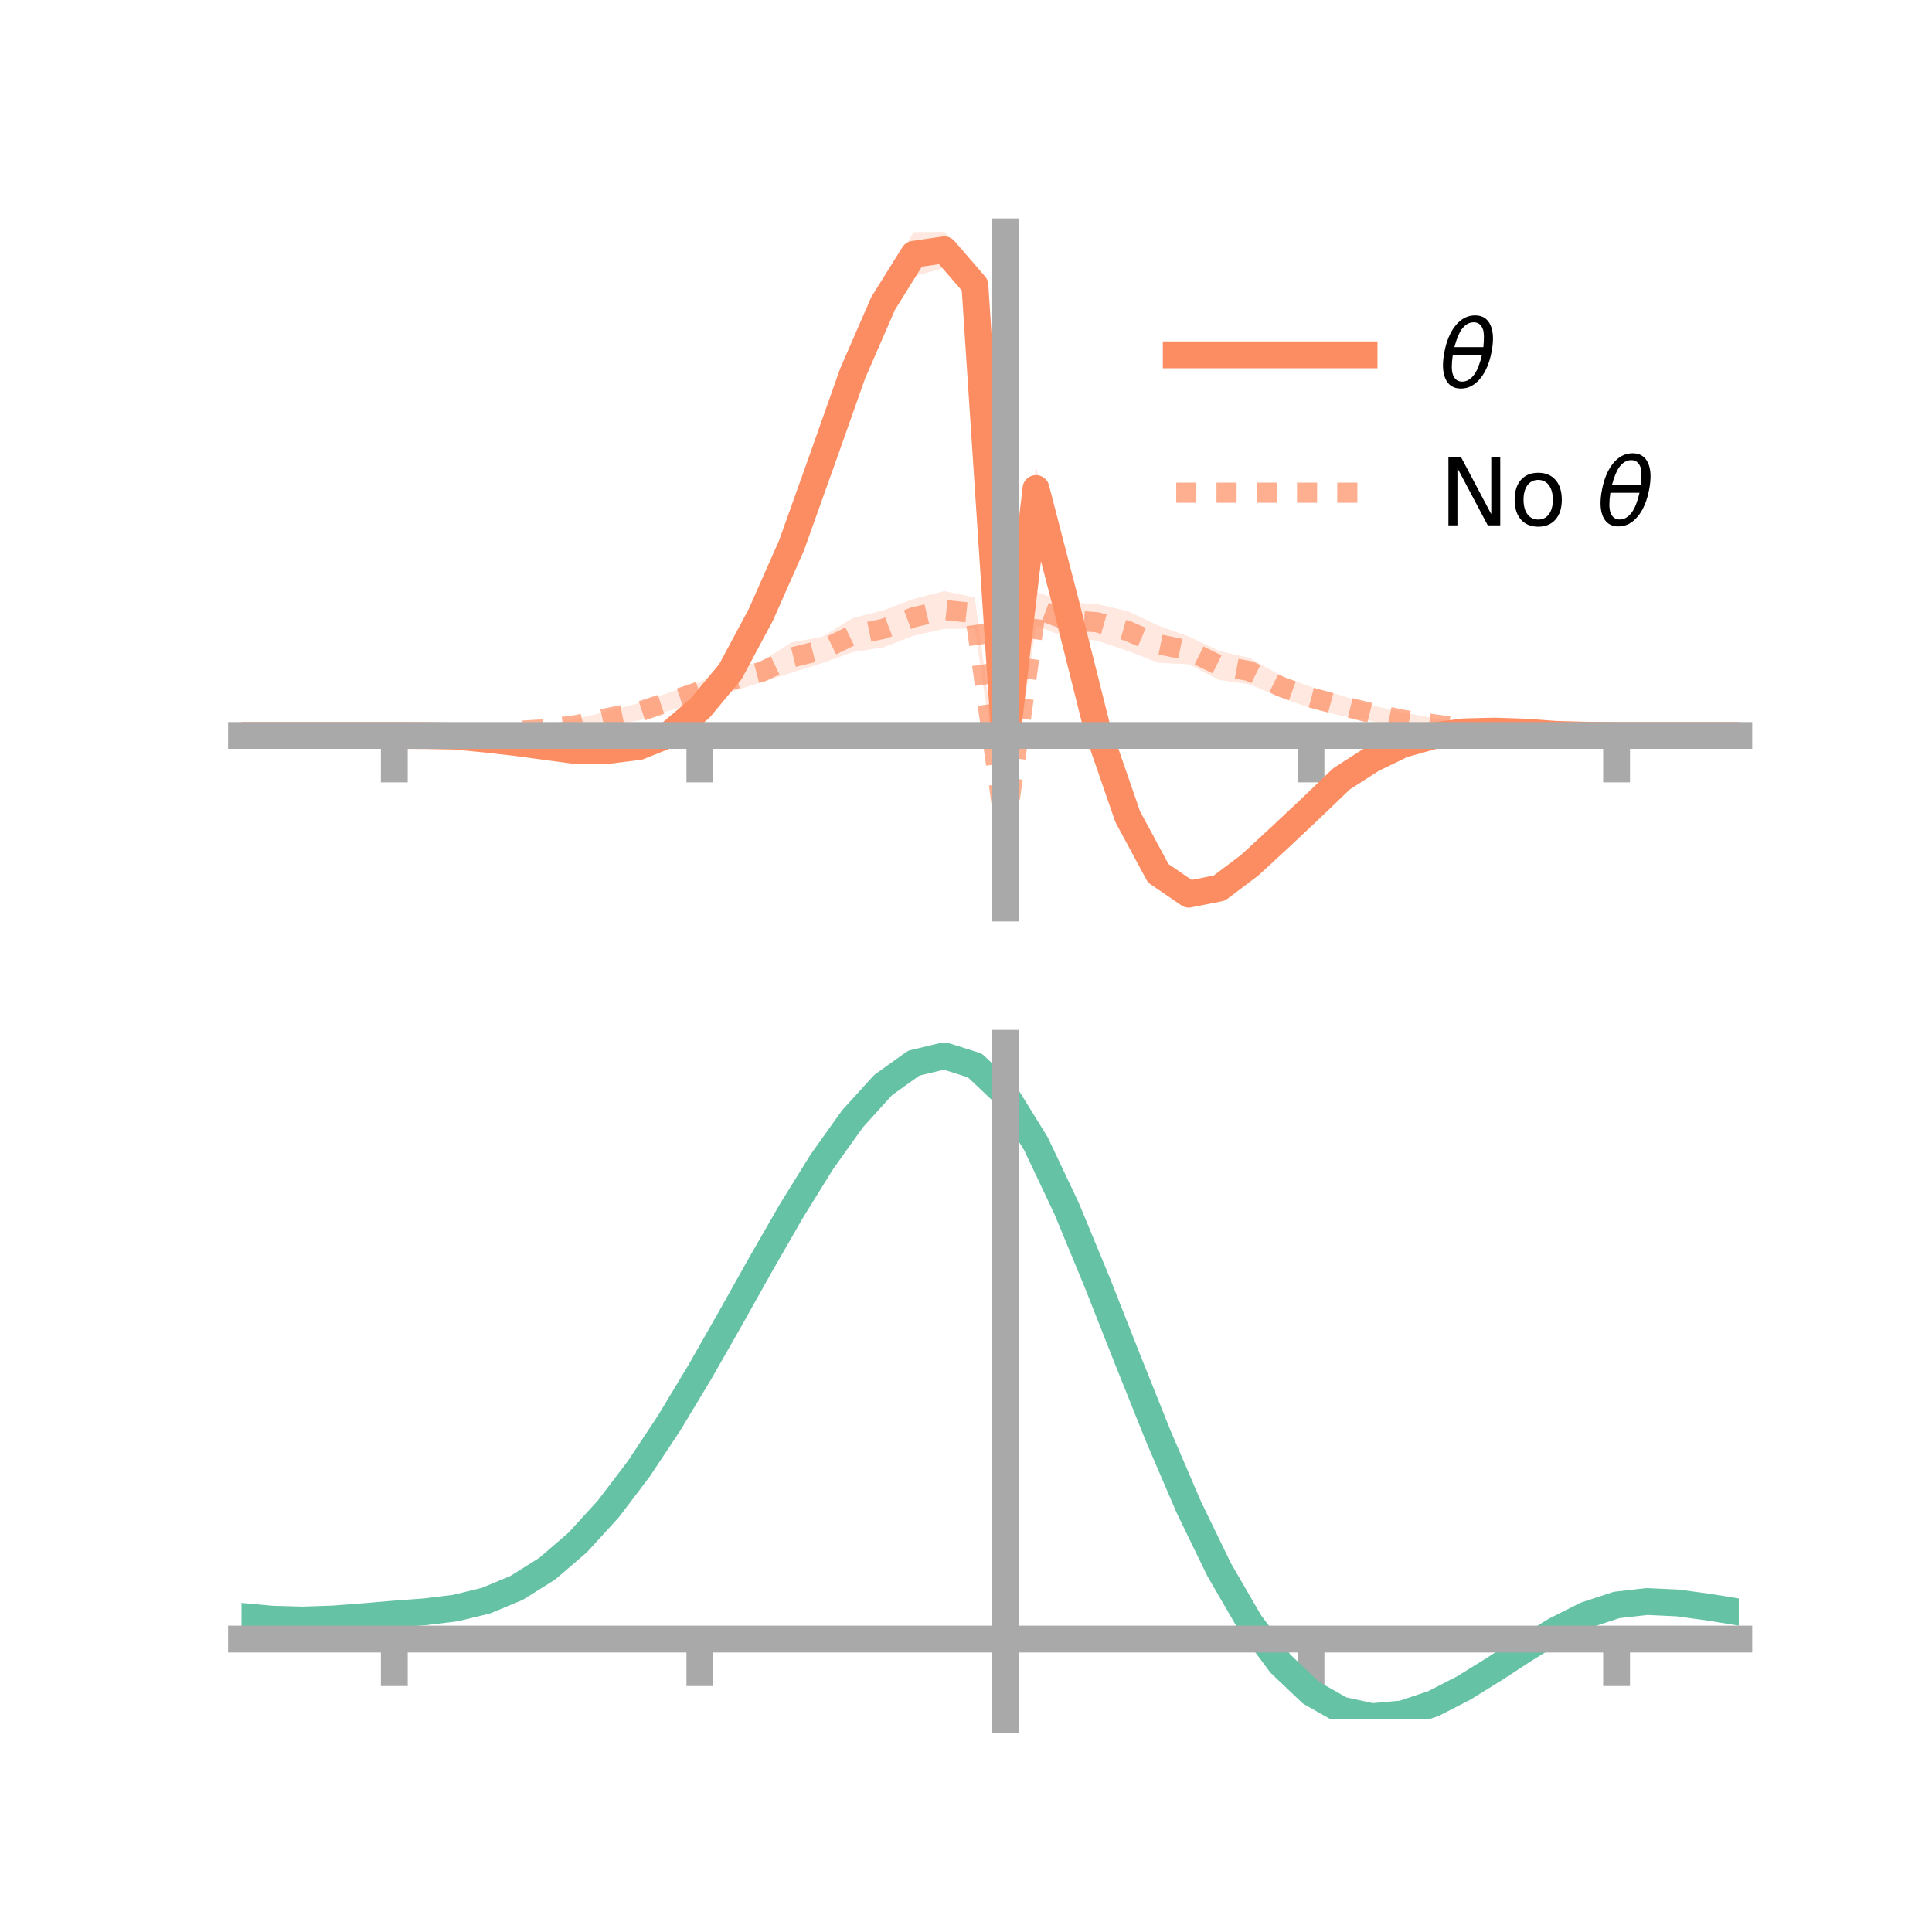 <?xml version="1.0" encoding="utf-8" standalone="no"?>
<!DOCTYPE svg PUBLIC "-//W3C//DTD SVG 1.1//EN"
  "http://www.w3.org/Graphics/SVG/1.1/DTD/svg11.dtd">
<!-- Created with matplotlib (https://matplotlib.org/) -->
<svg height="144pt" version="1.1" viewBox="0 0 144 144" width="144pt" xmlns="http://www.w3.org/2000/svg" xmlns:xlink="http://www.w3.org/1999/xlink">
 <defs>
  <style type="text/css">*{stroke-linecap:butt;stroke-linejoin:round;}</style>
 </defs>
 <g id="figure_1">
  <g id="patch_1">
   <path d="M 0 144 
L 144 144 
L 144 0 
L 0 0 
z
" style="fill:none;"/>
  </g>
  <g id="axes_1">
   <g id="patch_2">
    <path d="M 18 67.68 
L 129.6 67.68 
L 129.6 17.28 
L 18 17.28 
z
" style="fill:none;"/>
   </g>
   <g id="PolyCollection_1">
    <path clip-path="url(#pe8981b5d41)" d="M 18 54.816 
L 18 54.816 
L 20.278 54.816 
L 22.555 54.816 
L 24.833 54.816 
L 27.11 54.816 
L 29.388 54.816 
L 31.665 54.791 
L 33.943 54.784 
L 36.22 54.991 
L 38.498 55.188 
L 40.776 55.486 
L 43.053 55.751 
L 45.331 55.655 
L 47.608 55.35 
L 49.886 54.394 
L 52.163 52.403 
L 54.441 49.414 
L 56.718 45.016 
L 58.996 39.78 
L 61.273 33.153 
L 63.551 26.608 
L 65.829 20.978 
L 68.106 17.302 
L 70.384 17.28 
L 72.661 19.715 
L 74.939 55.405 
L 77.216 34.777 
L 79.494 43.722 
L 81.771 53.026 
L 84.049 59.412 
L 86.327 64.07 
L 88.604 65.615 
L 90.882 65.319 
L 93.159 63.69 
L 95.437 61.829 
L 97.714 59.773 
L 99.992 57.653 
L 102.269 56.302 
L 104.547 55.198 
L 106.824 54.604 
L 109.102 54.355 
L 111.38 54.318 
L 113.657 54.453 
L 115.935 54.655 
L 118.212 54.755 
L 120.49 54.816 
L 122.767 54.816 
L 125.045 54.816 
L 127.322 54.816 
L 129.6 54.816 
L 129.6 54.816 
L 129.6 54.816 
L 127.322 54.816 
L 125.045 54.816 
L 122.767 54.816 
L 120.49 54.816 
L 118.212 54.834 
L 115.935 54.811 
L 113.657 54.682 
L 111.38 54.667 
L 109.102 54.744 
L 106.824 55.087 
L 104.547 55.766 
L 102.269 56.871 
L 99.992 58.442 
L 97.714 60.698 
L 95.437 62.921 
L 93.159 65.267 
L 90.882 67.071 
L 88.604 67.68 
L 86.327 66.115 
L 84.049 62.314 
L 81.771 55.523 
L 79.494 46.666 
L 77.216 38.052 
L 74.939 56.213 
L 72.661 22.788 
L 70.384 19.963 
L 68.106 20.609 
L 65.829 24.235 
L 63.551 29.066 
L 61.273 35.404 
L 58.996 41.529 
L 56.718 46.59 
L 54.441 50.705 
L 52.163 53.192 
L 49.886 55.078 
L 47.608 55.947 
L 45.331 56.202 
L 43.053 56.173 
L 40.776 55.829 
L 38.498 55.511 
L 36.22 55.194 
L 33.943 54.95 
L 31.665 54.854 
L 29.388 54.816 
L 27.11 54.816 
L 24.833 54.816 
L 22.555 54.816 
L 20.278 54.816 
L 18 54.816 
z
" style="fill:#fc8d62;fill-opacity:0.2;"/>
   </g>
   <g id="PolyCollection_2">
    <path clip-path="url(#pe8981b5d41)" d="M 18 54.816 
L 18 54.816 
L 20.278 54.816 
L 22.555 54.816 
L 24.833 54.816 
L 27.11 54.816 
L 29.388 54.816 
L 31.665 54.777 
L 33.943 54.657 
L 36.22 54.551 
L 38.498 54.237 
L 40.776 54.005 
L 43.053 53.563 
L 45.331 53 
L 47.608 52.405 
L 49.886 51.616 
L 52.163 50.812 
L 54.441 49.804 
L 56.718 49.323 
L 58.996 47.88 
L 61.273 47.467 
L 63.551 46.072 
L 65.829 45.497 
L 68.106 44.636 
L 70.384 44.055 
L 72.661 44.539 
L 74.939 61.585 
L 77.216 44.101 
L 79.494 44.918 
L 81.771 45.016 
L 84.049 45.549 
L 86.327 46.626 
L 88.604 47.442 
L 90.882 48.519 
L 93.159 49.041 
L 95.437 50.354 
L 97.714 51.195 
L 99.992 51.843 
L 102.269 52.578 
L 104.547 53.094 
L 106.824 53.524 
L 109.102 53.935 
L 111.38 54.359 
L 113.657 54.569 
L 115.935 54.719 
L 118.212 54.776 
L 120.49 54.816 
L 122.767 54.816 
L 125.045 54.816 
L 127.322 54.816 
L 129.6 54.816 
L 129.6 54.816 
L 129.6 54.816 
L 127.322 54.816 
L 125.045 54.816 
L 122.767 54.816 
L 120.49 54.816 
L 118.212 54.848 
L 115.935 54.899 
L 113.657 54.86 
L 111.38 54.851 
L 109.102 54.637 
L 106.824 54.43 
L 104.547 54.194 
L 102.269 53.756 
L 99.992 53.357 
L 97.714 52.787 
L 95.437 51.985 
L 93.159 51.009 
L 90.882 50.685 
L 88.604 49.513 
L 86.327 49.395 
L 84.049 48.509 
L 81.771 47.745 
L 79.494 47.519 
L 77.216 46.635 
L 74.939 62.302 
L 72.661 46.865 
L 70.384 46.873 
L 68.106 47.375 
L 65.829 48.252 
L 63.551 48.607 
L 61.273 49.427 
L 58.996 50.141 
L 56.718 50.868 
L 54.441 51.58 
L 52.163 52.231 
L 49.886 52.98 
L 47.608 53.708 
L 45.331 54.01 
L 43.053 54.49 
L 40.776 54.684 
L 38.498 54.73 
L 36.22 54.893 
L 33.943 54.861 
L 31.665 54.838 
L 29.388 54.816 
L 27.11 54.816 
L 24.833 54.816 
L 22.555 54.816 
L 20.278 54.816 
L 18 54.816 
z
" style="fill:#fc8d62;fill-opacity:0.2;"/>
   </g>
   <g id="matplotlib.axis_1">
    <g id="xtick_1">
     <g id="line2d_1">
      <defs>
       <path d="M 0 0 
L 0 3.5 
" id="m5c39bede13" style="stroke:#a9a9a9;stroke-width:2;"/>
      </defs>
      <g>
       <use style="fill:#a9a9a9;stroke:#a9a9a9;stroke-width:2;" x="29.388" xlink:href="#m5c39bede13" y="54.816"/>
      </g>
     </g>
    </g>
    <g id="xtick_2">
     <g id="line2d_2">
      <g>
       <use style="fill:#a9a9a9;stroke:#a9a9a9;stroke-width:2;" x="52.163" xlink:href="#m5c39bede13" y="54.816"/>
      </g>
     </g>
    </g>
    <g id="xtick_3">
     <g id="line2d_3">
      <g>
       <use style="fill:#a9a9a9;stroke:#a9a9a9;stroke-width:2;" x="74.939" xlink:href="#m5c39bede13" y="54.816"/>
      </g>
     </g>
    </g>
    <g id="xtick_4">
     <g id="line2d_4">
      <g>
       <use style="fill:#a9a9a9;stroke:#a9a9a9;stroke-width:2;" x="97.714" xlink:href="#m5c39bede13" y="54.816"/>
      </g>
     </g>
    </g>
    <g id="xtick_5">
     <g id="line2d_5">
      <g>
       <use style="fill:#a9a9a9;stroke:#a9a9a9;stroke-width:2;" x="120.49" xlink:href="#m5c39bede13" y="54.816"/>
      </g>
     </g>
    </g>
   </g>
   <g id="matplotlib.axis_2"/>
   <g id="line2d_6">
    <path clip-path="url(#pe8981b5d41)" d="M 18 54.816 
L 20.278 54.816 
L 22.555 54.816 
L 24.833 54.816 
L 27.11 54.816 
L 29.388 54.816 
L 31.665 54.823 
L 33.943 54.867 
L 36.22 55.092 
L 38.498 55.35 
L 40.776 55.657 
L 43.053 55.962 
L 45.331 55.929 
L 47.608 55.648 
L 49.886 54.736 
L 52.163 52.798 
L 54.441 50.06 
L 56.718 45.803 
L 58.996 40.654 
L 61.273 34.279 
L 63.551 27.837 
L 65.829 22.606 
L 68.106 18.955 
L 70.384 18.622 
L 72.661 21.252 
L 74.939 55.809 
L 77.216 36.414 
L 79.494 45.194 
L 81.771 54.274 
L 84.049 60.863 
L 86.327 65.092 
L 88.604 66.647 
L 90.882 66.195 
L 93.159 64.478 
L 95.437 62.375 
L 97.714 60.235 
L 99.992 58.048 
L 102.269 56.586 
L 104.547 55.482 
L 106.824 54.846 
L 109.102 54.55 
L 111.38 54.493 
L 113.657 54.568 
L 115.935 54.733 
L 118.212 54.795 
L 120.49 54.816 
L 122.767 54.816 
L 125.045 54.816 
L 127.322 54.816 
L 129.6 54.816 
" style="fill:none;stroke:#fc8d62;stroke-linecap:square;stroke-width:2;"/>
   </g>
   <g id="line2d_7">
    <path clip-path="url(#pe8981b5d41)" d="M 18 54.816 
L 20.278 54.816 
L 22.555 54.816 
L 24.833 54.816 
L 27.11 54.816 
L 29.388 54.816 
L 31.665 54.807 
L 33.943 54.759 
L 36.22 54.722 
L 38.498 54.483 
L 40.776 54.345 
L 43.053 54.026 
L 45.331 53.505 
L 47.608 53.057 
L 49.886 52.298 
L 52.163 51.521 
L 54.441 50.692 
L 56.718 50.096 
L 58.996 49.01 
L 61.273 48.447 
L 63.551 47.34 
L 65.829 46.875 
L 68.106 46.006 
L 70.384 45.464 
L 72.661 45.702 
L 74.939 61.943 
L 77.216 45.368 
L 79.494 46.218 
L 81.771 46.381 
L 84.049 47.029 
L 86.327 48.011 
L 88.604 48.477 
L 90.882 49.602 
L 93.159 50.025 
L 95.437 51.17 
L 97.714 51.991 
L 99.992 52.6 
L 102.269 53.167 
L 104.547 53.644 
L 106.824 53.977 
L 109.102 54.286 
L 111.38 54.605 
L 113.657 54.714 
L 115.935 54.809 
L 118.212 54.812 
L 120.49 54.816 
L 122.767 54.816 
L 125.045 54.816 
L 127.322 54.816 
L 129.6 54.816 
" style="fill:none;stroke:#fc8d62;stroke-dasharray:1.5,1.5;stroke-dashoffset:0;stroke-opacity:0.7;stroke-width:1.5;"/>
   </g>
   <g id="patch_3">
    <path d="M 74.939 67.68 
L 74.939 17.28 
" style="fill:none;stroke:#a9a9a9;stroke-linecap:square;stroke-linejoin:miter;stroke-width:2;"/>
   </g>
   <g id="patch_4">
    <path d="M 129.6 67.68 
L 129.6 17.28 
" style="fill:none;"/>
   </g>
   <g id="patch_5">
    <path d="M 18 54.816 
L 129.6 54.816 
" style="fill:none;stroke:#a9a9a9;stroke-linecap:square;stroke-linejoin:miter;stroke-width:2;"/>
   </g>
   <g id="patch_6">
    <path d="M 18 17.28 
L 129.6 17.28 
" style="fill:none;"/>
   </g>
   <g id="legend_1">
    <g id="line2d_8">
     <path d="M 87.67 26.449 
L 101.67 26.449 
" style="fill:none;stroke:#fc8d62;stroke-linecap:square;stroke-width:2;"/>
    </g>
    <g id="line2d_9"/>
    <g id="text_1">
     <!-- $\theta$ -->
     <g transform="translate(107.27 28.899)scale(0.07 -0.07)">
      <defs>
       <path d="M 45.516 34.672 
L 14.453 34.672 
Q 12.359 20.062 14.5 13.875 
Q 17.188 6.25 24.469 6.25 
Q 31.781 6.25 37.359 13.922 
Q 42.234 20.656 45.516 34.672 
z
M 47.016 42.969 
Q 48.344 56.844 46.625 61.719 
Q 43.953 69.438 36.766 69.438 
Q 29.297 69.438 23.828 61.812 
Q 19.531 55.672 16.156 42.969 
z
M 38.188 76.766 
Q 49.906 76.766 54.594 66.406 
Q 59.281 56.109 55.719 37.844 
Q 52.203 19.625 43.453 9.281 
Q 34.766 -1.125 23.047 -1.125 
Q 11.281 -1.125 6.641 9.281 
Q 2 19.625 5.516 37.844 
Q 9.078 56.109 17.719 66.406 
Q 26.422 76.766 38.188 76.766 
z
" id="DejaVuSans-Oblique-952"/>
      </defs>
      <use transform="translate(0 0.234)" xlink:href="#DejaVuSans-Oblique-952"/>
     </g>
    </g>
    <g id="line2d_10">
     <path d="M 87.67 36.724 
L 101.67 36.724 
" style="fill:none;stroke:#fc8d62;stroke-dasharray:1.5,1.5;stroke-dashoffset:0;stroke-opacity:0.7;stroke-width:1.5;"/>
    </g>
    <g id="line2d_11"/>
    <g id="text_2">
     <!-- No $\theta$ -->
     <g transform="translate(107.27 39.174)scale(0.07 -0.07)">
      <defs>
       <path d="M 9.812 72.906 
L 23.094 72.906 
L 55.422 11.922 
L 55.422 72.906 
L 64.984 72.906 
L 64.984 0 
L 51.703 0 
L 19.391 60.984 
L 19.391 0 
L 9.812 0 
z
" id="DejaVuSans-78"/>
       <path d="M 30.609 48.391 
Q 23.391 48.391 19.188 42.75 
Q 14.984 37.109 14.984 27.297 
Q 14.984 17.484 19.156 11.844 
Q 23.344 6.203 30.609 6.203 
Q 37.797 6.203 41.984 11.859 
Q 46.188 17.531 46.188 27.297 
Q 46.188 37.016 41.984 42.703 
Q 37.797 48.391 30.609 48.391 
z
M 30.609 56 
Q 42.328 56 49.016 48.375 
Q 55.719 40.766 55.719 27.297 
Q 55.719 13.875 49.016 6.219 
Q 42.328 -1.422 30.609 -1.422 
Q 18.844 -1.422 12.172 6.219 
Q 5.516 13.875 5.516 27.297 
Q 5.516 40.766 12.172 48.375 
Q 18.844 56 30.609 56 
z
" id="DejaVuSans-111"/>
       <path id="DejaVuSans-32"/>
      </defs>
      <use transform="translate(0 0.234)" xlink:href="#DejaVuSans-78"/>
      <use transform="translate(74.805 0.234)" xlink:href="#DejaVuSans-111"/>
      <use transform="translate(135.986 0.234)" xlink:href="#DejaVuSans-32"/>
      <use transform="translate(167.773 0.234)" xlink:href="#DejaVuSans-Oblique-952"/>
     </g>
    </g>
   </g>
  </g>
  <g id="axes_2">
   <g id="patch_7">
    <path d="M 18 128.16 
L 129.6 128.16 
L 129.6 77.76 
L 18 77.76 
z
" style="fill:none;"/>
   </g>
   <g id="PolyCollection_3">
    <path clip-path="url(#p1ed0c27e54)" d="M 18 120.515 
L 18 120.437 
L 20.278 120.655 
L 22.555 120.719 
L 24.833 120.635 
L 27.11 120.452 
L 29.388 120.25 
L 31.665 120.078 
L 33.943 119.795 
L 36.22 119.237 
L 38.498 118.279 
L 40.776 116.827 
L 43.053 114.833 
L 45.331 112.286 
L 47.608 109.219 
L 49.886 105.7 
L 52.163 101.831 
L 54.441 97.74 
L 56.718 93.583 
L 58.996 89.534 
L 61.273 85.782 
L 63.551 82.526 
L 65.829 79.97 
L 68.106 78.316 
L 70.384 77.76 
L 72.661 78.493 
L 74.939 80.682 
L 77.216 84.418 
L 79.494 89.301 
L 81.771 94.88 
L 84.049 100.739 
L 86.327 106.513 
L 88.604 111.901 
L 90.882 116.669 
L 93.159 120.652 
L 95.437 123.753 
L 97.714 125.941 
L 99.992 127.244 
L 102.269 127.739 
L 104.547 127.541 
L 106.824 126.789 
L 109.102 125.639 
L 111.38 124.251 
L 113.657 122.792 
L 115.935 121.419 
L 118.212 120.286 
L 120.49 119.544 
L 122.767 119.288 
L 125.045 119.4 
L 127.322 119.718 
L 129.6 120.1 
L 129.6 120.204 
L 129.6 120.204 
L 127.322 119.848 
L 125.045 119.549 
L 122.767 119.448 
L 120.49 119.709 
L 118.212 120.462 
L 115.935 121.622 
L 113.657 123.039 
L 111.38 124.55 
L 109.102 125.985 
L 106.824 127.173 
L 104.547 127.949 
L 102.269 128.16 
L 99.992 127.675 
L 97.714 126.393 
L 95.437 124.252 
L 93.159 121.236 
L 90.882 117.374 
L 88.604 112.756 
L 86.327 107.536 
L 84.049 101.937 
L 81.771 96.251 
L 79.494 90.83 
L 77.216 86.085 
L 74.939 82.455 
L 72.661 80.333 
L 70.384 79.627 
L 68.106 80.166 
L 65.829 81.764 
L 63.551 84.225 
L 61.273 87.352 
L 58.996 90.948 
L 56.718 94.823 
L 54.441 98.794 
L 52.163 102.698 
L 49.886 106.388 
L 47.608 109.743 
L 45.331 112.671 
L 43.053 115.108 
L 40.776 117.028 
L 38.498 118.436 
L 36.22 119.373 
L 33.943 119.919 
L 31.665 120.194 
L 29.388 120.356 
L 27.11 120.543 
L 24.833 120.707 
L 22.555 120.776 
L 20.278 120.714 
L 18 120.515 
z
" style="fill:#66c2a5;fill-opacity:0.2;"/>
   </g>
   <g id="matplotlib.axis_3">
    <g id="xtick_6">
     <g id="line2d_12">
      <g>
       <use style="fill:#a9a9a9;stroke:#a9a9a9;stroke-width:2;" x="29.388" xlink:href="#m5c39bede13" y="122.169"/>
      </g>
     </g>
    </g>
    <g id="xtick_7">
     <g id="line2d_13">
      <g>
       <use style="fill:#a9a9a9;stroke:#a9a9a9;stroke-width:2;" x="52.163" xlink:href="#m5c39bede13" y="122.169"/>
      </g>
     </g>
    </g>
    <g id="xtick_8">
     <g id="line2d_14">
      <g>
       <use style="fill:#a9a9a9;stroke:#a9a9a9;stroke-width:2;" x="74.939" xlink:href="#m5c39bede13" y="122.169"/>
      </g>
     </g>
    </g>
    <g id="xtick_9">
     <g id="line2d_15">
      <g>
       <use style="fill:#a9a9a9;stroke:#a9a9a9;stroke-width:2;" x="97.714" xlink:href="#m5c39bede13" y="122.169"/>
      </g>
     </g>
    </g>
    <g id="xtick_10">
     <g id="line2d_16">
      <g>
       <use style="fill:#a9a9a9;stroke:#a9a9a9;stroke-width:2;" x="120.49" xlink:href="#m5c39bede13" y="122.169"/>
      </g>
     </g>
    </g>
   </g>
   <g id="matplotlib.axis_4"/>
   <g id="line2d_17">
    <path clip-path="url(#p1ed0c27e54)" d="M 18 120.476 
L 20.278 120.685 
L 22.555 120.747 
L 24.833 120.671 
L 27.11 120.498 
L 29.388 120.303 
L 31.665 120.136 
L 33.943 119.857 
L 36.22 119.305 
L 38.498 118.357 
L 40.776 116.928 
L 43.053 114.97 
L 45.331 112.478 
L 47.608 109.481 
L 49.886 106.044 
L 52.163 102.264 
L 54.441 98.267 
L 56.718 94.203 
L 58.996 90.241 
L 61.273 86.567 
L 63.551 83.376 
L 65.829 80.867 
L 68.106 79.241 
L 70.384 78.693 
L 72.661 79.413 
L 74.939 81.568 
L 77.216 85.252 
L 79.494 90.065 
L 81.771 95.565 
L 84.049 101.338 
L 86.327 107.025 
L 88.604 112.329 
L 90.882 117.021 
L 93.159 120.944 
L 95.437 124.003 
L 97.714 126.167 
L 99.992 127.459 
L 102.269 127.95 
L 104.547 127.745 
L 106.824 126.981 
L 109.102 125.812 
L 111.38 124.401 
L 113.657 122.916 
L 115.935 121.52 
L 118.212 120.374 
L 120.49 119.626 
L 122.767 119.368 
L 125.045 119.475 
L 127.322 119.783 
L 129.6 120.152 
" style="fill:none;stroke:#66c2a5;stroke-linecap:square;stroke-width:2;"/>
   </g>
   <g id="patch_8">
    <path d="M 74.939 128.16 
L 74.939 77.76 
" style="fill:none;stroke:#a9a9a9;stroke-linecap:square;stroke-linejoin:miter;stroke-width:2;"/>
   </g>
   <g id="patch_9">
    <path d="M 129.6 128.16 
L 129.6 77.76 
" style="fill:none;"/>
   </g>
   <g id="patch_10">
    <path d="M 18 122.169 
L 129.6 122.169 
" style="fill:none;stroke:#a9a9a9;stroke-linecap:square;stroke-linejoin:miter;stroke-width:2;"/>
   </g>
   <g id="patch_11">
    <path d="M 18 77.76 
L 129.6 77.76 
" style="fill:none;"/>
   </g>
  </g>
 </g>
 <defs>
  <clipPath id="pe8981b5d41">
   <rect height="50.4" width="111.6" x="18" y="17.28"/>
  </clipPath>
  <clipPath id="p1ed0c27e54">
   <rect height="50.4" width="111.6" x="18" y="77.76"/>
  </clipPath>
 </defs>
</svg>
